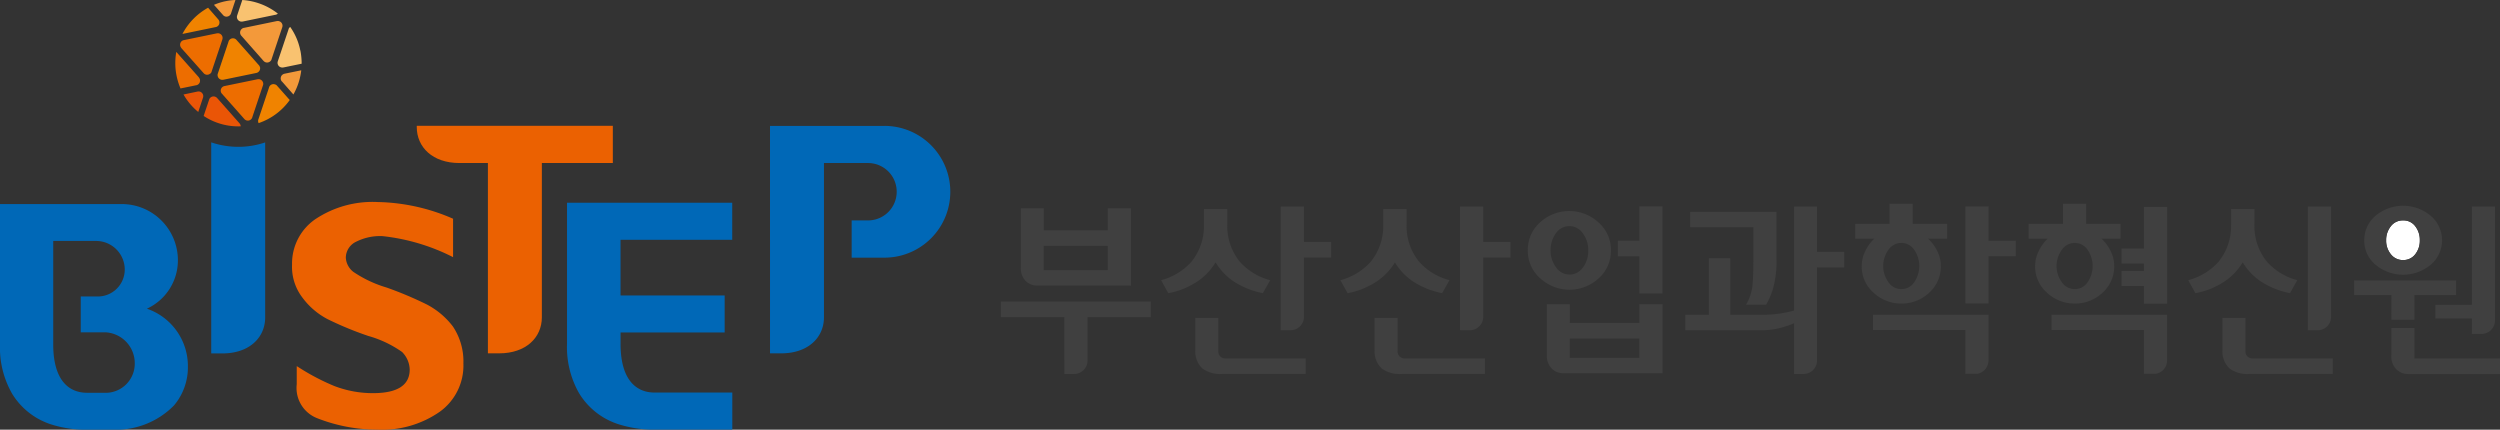 <svg id="c" xmlns="http://www.w3.org/2000/svg" width="174.553" height="30" viewBox="0 0 174.553 30">
  <rect x="0" y="0" width="174.553" height="30" fill="#333333" stroke="none"/>
  <g id="그룹_2112" data-name="그룹 2112">
    <g id="그룹_2109" data-name="그룹 2109">
      <path id="패스_9124" data-name="패스 9124" d="M59.41,17.945v.073c0,1.42,1.112,2.518,2.983,2.518h1.984V33.824h.784c1.871,0,2.983-1.1,2.983-2.518V20.536H73.1v-2.6H59.415Z" transform="translate(-30.311 -9.153)" fill="#eb6101"/>
      <path id="패스_9125" data-name="패스 9125" d="M92.365,31.491V28.9H80.83v9.855a6.482,6.482,0,0,0,.847,3.453,4.991,4.991,0,0,0,2.89,2.2,8.039,8.039,0,0,0,2.38.333H92.37V42.154H86.948c-1.4,0-2.38-1.029-2.38-3.394v-.8h7.269V35.375H84.567V31.486h7.8Z" transform="translate(-41.24 -14.745)" fill="#0068b7"/>
      <path id="패스_9126" data-name="패스 9126" d="M10.261,36.393a3.713,3.713,0,0,0,2.16-3.37A3.922,3.922,0,0,0,8.5,29.09H0v9.8a6.442,6.442,0,0,0,.842,3.433,4.966,4.966,0,0,0,2.87,2.194,7.994,7.994,0,0,0,2.366.328H7.949a5.679,5.679,0,0,0,4.2-1.695,4.128,4.128,0,0,0,.97-2.743,4.235,4.235,0,0,0-2.86-4.011ZM6.083,42.266c-1.391,0-2.366-1.019-2.366-3.37V31.666H6.71a2,2,0,0,1,2,2.013,1.882,1.882,0,0,1-2,1.861H5.638v2.508H7.416a2.16,2.16,0,0,1,1.993,2.184A2.037,2.037,0,0,1,7.381,42.27h-1.3Z" transform="translate(0 -14.842)" fill="#0068b7"/>
      <path id="패스_9127" data-name="패스 9127" d="M41.963,40.281v1.244A2.264,2.264,0,0,0,43.408,43.9a11.529,11.529,0,0,0,4.188.793,7.049,7.049,0,0,0,4.374-1.264A3.975,3.975,0,0,0,53.6,40.07a4.377,4.377,0,0,0-.74-2.591,5.488,5.488,0,0,0-1.788-1.513,25.58,25.58,0,0,0-2.846-1.2,8.34,8.34,0,0,1-2.312-1.092,1.347,1.347,0,0,1-.524-1,1.25,1.25,0,0,1,.74-1.112,3.711,3.711,0,0,1,1.817-.382,14.194,14.194,0,0,1,4.932,1.469V29.966A13.719,13.719,0,0,0,47.606,28.8a7.189,7.189,0,0,0-4.369,1.215,3.752,3.752,0,0,0-1.6,3.144,3.532,3.532,0,0,0,.73,2.322,5.137,5.137,0,0,0,1.758,1.5,23.288,23.288,0,0,0,2.841,1.171,7.665,7.665,0,0,1,2.351,1.117,1.8,1.8,0,0,1,.534,1.224c0,1.1-.862,1.651-2.557,1.651a7.5,7.5,0,0,1-2.713-.5,15.705,15.705,0,0,1-2.611-1.386Z" transform="translate(-21.245 -14.694)" fill="#eb6101"/>
      <path id="패스_9128" data-name="패스 9128" d="M117.763,17.945h-8V33.824h.784c1.871,0,2.983-1.1,2.983-2.518V20.536h3.061a2,2,0,0,1,.029,4.007h-1.156v2.6h2.278a4.6,4.6,0,0,0,.02-9.2Z" transform="translate(-56 -9.153)" fill="#0068b7"/>
      <path id="패스_9129" data-name="패스 9129" d="M30.11,20.3V35.033h.784c1.871,0,2.983-1.1,2.983-2.518V20.3A5.824,5.824,0,0,1,32,20.609a5.937,5.937,0,0,1-1.881-.309Z" transform="translate(-15.362 -10.357)" fill="#0068b7"/>
      <g id="그룹_2108" data-name="그룹 2108" transform="translate(12.239)">
        <path id="패스_9130" data-name="패스 9130" d="M27.789,7.556a.3.3,0,0,0,.088-.132V7.409l.749-2.233v-.01a.327.327,0,0,0-.372-.421h-.01l-2.307.475h0a.314.314,0,0,0-.152.073.335.335,0,0,0-.034.46v.01l1.567,1.763a.323.323,0,0,0,.465.024Z" transform="translate(-25.339 -2.418)" fill="#ed6d00"/>
        <path id="패스_9131" data-name="패스 9131" d="M33.975,7.486a.347.347,0,0,0-.073-.147l-.01-.01L32.334,5.571h0a.324.324,0,0,0-.553.108v.01l-.749,2.233h0a.291.291,0,0,0-.01.171.331.331,0,0,0,.382.26h.01l2.307-.475a.338.338,0,0,0,.26-.392Z" transform="translate(-28.062 -2.784)" fill="#f08300"/>
        <path id="패스_9132" data-name="패스 9132" d="M34.242,3.694a.335.335,0,0,0,.059.318h0l1.562,1.773h0a.4.4,0,0,0,.142.093.332.332,0,0,0,.416-.2v-.01l.749-2.238a.329.329,0,0,0-.206-.416A.3.3,0,0,0,36.808,3h-.015l-2.3.475h-.01a.33.33,0,0,0-.24.22Z" transform="translate(-29.7 -1.529)" fill="#f3993a"/>
        <path id="패스_9133" data-name="패스 9133" d="M31.477,12.151a.3.3,0,0,0,.073.147l.01.01,1.558,1.758h0a.321.321,0,0,0,.309.108.335.335,0,0,0,.245-.211v-.01l.749-2.238h0a.273.273,0,0,0,.01-.167.324.324,0,0,0-.382-.255h-.01l-2.307.475a.326.326,0,0,0-.255.387Z" transform="translate(-28.298 -5.759)" fill="#ed6d00"/>
        <path id="패스_9134" data-name="패스 9134" d="M27.189,14.464l.333-1a.329.329,0,0,0-.206-.416.3.3,0,0,0-.162-.01H27.14l-.98.206A4.448,4.448,0,0,0,27.189,14.464Z" transform="translate(-25.586 -6.646)" fill="#ea5506"/>
        <path id="패스_9135" data-name="패스 9135" d="M30.5.338l.632.71h0a.311.311,0,0,0,.309.108A.332.332,0,0,0,31.69.94h0L32,0a4.039,4.039,0,0,0-.681.083A4.122,4.122,0,0,0,30.5.338Z" transform="translate(-27.8 0)" fill="#f3993a"/>
        <path id="패스_9136" data-name="패스 9136" d="M39,13.1l-.887-1h0a.253.253,0,0,0-.142-.088.321.321,0,0,0-.411.2v.01l-.749,2.238a.329.329,0,0,0,.02.255A4.413,4.413,0,0,0,39,13.108Z" transform="translate(-31.012 -6.119)" fill="#f08300"/>
        <path id="패스_9137" data-name="패스 9137" d="M31.616,15.833a.316.316,0,0,0-.078-.206h0L29.97,13.855h0a.359.359,0,0,0-.142-.093.332.332,0,0,0-.416.2v.01l-.382,1.136A4.4,4.4,0,0,0,31.616,15.833Z" transform="translate(-27.05 -7.012)" fill="#ea5506"/>
        <path id="패스_9138" data-name="패스 9138" d="M26.7,9.506a.326.326,0,0,0-.064-.318v-.01L25.072,7.415h0L25.058,7.4a4.463,4.463,0,0,0,.02,1.67,4.733,4.733,0,0,0,.274.882l1.1-.225h.01a.332.332,0,0,0,.24-.216Z" transform="translate(-24.988 -3.776)" fill="#ed6d00"/>
        <path id="패스_9139" data-name="패스 9139" d="M28.577,2.236a.324.324,0,0,0-.064-.318h0L27.8,1.1A4.458,4.458,0,0,0,26.01,2.927h.02l2.3-.475h.01a.332.332,0,0,0,.24-.216Z" transform="translate(-25.51 -0.561)" fill="#f08300"/>
        <path id="패스_9140" data-name="패스 9140" d="M34.149,0l-.358,1.078A.327.327,0,0,0,34,1.494a.3.3,0,0,0,.162.01h.015l2.3-.475h.01A.357.357,0,0,0,36.632.95,4.5,4.5,0,0,0,34.149,0Z" transform="translate(-29.471)" fill="#f9c270"/>
        <path id="패스_9141" data-name="패스 9141" d="M41.154,5.486a4.285,4.285,0,0,0-.705-1.646A.312.312,0,0,0,40.331,4v.01L39.582,6.24a.329.329,0,0,0,.206.416.365.365,0,0,0,.162.015h.015l1.283-.264a4.874,4.874,0,0,0-.088-.916Z" transform="translate(-32.425 -1.959)" fill="#f9c270"/>
        <path id="패스_9142" data-name="패스 9142" d="M41.448,10.02l-1.171.24h0a.376.376,0,0,0-.152.078.335.335,0,0,0-.034.46h.01l.8.911a4.463,4.463,0,0,0,.549-1.685Z" transform="translate(-32.655 -5.112)" fill="#f3993a"/>
      </g>
    </g>
    <g id="그룹_2111" data-name="그룹 2111" transform="translate(69.884 14.224)">
      <rect id="사각형_7369" data-name="사각형 7369" width="4.472" height="1.695" transform="translate(2.988 2.944)" fill="none"/>
      <path id="패스_9143" data-name="패스 9143" d="M142.68,44.072h4.428V48.04h.691a.942.942,0,0,0,.931-.94V44.072h4.413V42.98H142.68v1.092Z" transform="translate(-142.68 -36.152)" fill="#404040"/>
      <path id="패스_9144" data-name="패스 9144" d="M146.681,35.093h6.529V29.7h-1.616v1.533h-4.472V29.7h-1.6v4.139a1.246,1.246,0,0,0,.328.921,1.137,1.137,0,0,0,.838.333Zm.436-2.772h4.472v1.695h-4.472Z" transform="translate(-144.129 -29.377)" fill="#404040"/>
      <path id="패스_9145" data-name="패스 9145" d="M221.671,48.184h6.916V43.36H226.97v1.308h-4.859V43.36h-1.6v3.566a1.246,1.246,0,0,0,.328.921,1.137,1.137,0,0,0,.838.333Zm.436-2.424h4.859v1.347h-4.859Z" transform="translate(-182.389 -36.346)" fill="#404040"/>
      <path id="패스_9146" data-name="패스 9146" d="M169.331,33.527a4.262,4.262,0,0,0,1.21,1.293,5.693,5.693,0,0,0,2.087.852l.509-.906a4.285,4.285,0,0,1-2.1-1.269,3.916,3.916,0,0,1-.891-2.6V29.8h-1.631v1.1a3.952,3.952,0,0,1-.891,2.6,4.359,4.359,0,0,1-2.1,1.269l.5.906a5.477,5.477,0,0,0,2.082-.852,4.282,4.282,0,0,0,1.215-1.293Z" transform="translate(-154.338 -29.428)" fill="#404040"/>
      <path id="패스_9147" data-name="패스 9147" d="M184.191,29.44H182.57v8.635h.759a.936.936,0,0,0,.862-.936V33h1.9V31.913h-1.9V29.445Z" transform="translate(-163.032 -29.244)" fill="#404040"/>
      <g id="그룹_2110" data-name="그룹 2110" transform="translate(47.785 0.191)">
        <path id="패스_9148" data-name="패스 9148" d="M245.343,33.692c0,.686-.02,1.249-.064,1.68a3.274,3.274,0,0,1-.446,1.308h1.4a4.733,4.733,0,0,0,.509-1.215,6.967,6.967,0,0,0,.22-1.886V30.2H240.93v1.073h4.418v2.415Z" transform="translate(-240.592 -29.823)" fill="#404040"/>
        <path id="패스_9149" data-name="패스 9149" d="M249.443,29.435h-1.607V36.7a8.849,8.849,0,0,1-.911.191,6.856,6.856,0,0,1-1.215.1H243.38V33.045h-1.494v3.948H240.24V38.07h5.388a4.653,4.653,0,0,0,1.107-.127,6.7,6.7,0,0,0,1.1-.358v3.541h.676a.938.938,0,0,0,.926-.94h0v-6.5h1.9V32.6h-1.9V29.43Z" transform="translate(-240.24 -29.43)" fill="#404040"/>
      </g>
      <path id="패스_9150" data-name="패스 9150" d="M269.724,37.853a1.068,1.068,0,0,0,.9-.48,1.991,1.991,0,0,0,0-2.263,1.077,1.077,0,0,0-1.793,0,1.926,1.926,0,0,0,0,2.263A1.081,1.081,0,0,0,269.724,37.853Z" transform="translate(-206.853 -31.892)" fill="none"/>
      <path id="패스_9151" data-name="패스 9151" d="M275.067,48.063h0V44.87H267v1.063h6.446v3.061h.823a.943.943,0,0,0,.793-.931Z" transform="translate(-206.109 -37.117)" fill="#404040"/>
      <path id="패스_9152" data-name="패스 9152" d="M300.517,48.063h0V44.87H292.45v1.063H298.9v3.061h.823a.943.943,0,0,0,.793-.931Z" transform="translate(-219.093 -37.117)" fill="#404040"/>
      <path id="패스_9153" data-name="패스 9153" d="M281.786,29.42H280.17V36.2h1.616v-3.3h1.9V31.82h-1.9Z" transform="translate(-212.828 -29.234)" fill="#404040"/>
      <path id="패스_9154" data-name="패스 9154" d="M232.129,29.42h1.616V35.5h-1.616V32.907h-1.5V31.82h1.5Z" transform="translate(-187.552 -29.234)" fill="#404040"/>
      <path id="패스_9155" data-name="패스 9155" d="M267.683,36.01a2.774,2.774,0,0,0,1.94-.754,2.447,2.447,0,0,0,.818-1.866,2.254,2.254,0,0,0-.269-1.078,2.824,2.824,0,0,0-.622-.833h1.327V30.446h-2.4V29.04H266.86v1.406h-2.4v1.033h1.332a2.953,2.953,0,0,0-.607.833,2.326,2.326,0,0,0-.269,1.078,2.419,2.419,0,0,0,.833,1.866,2.786,2.786,0,0,0,1.94.754Zm-.9-3.752a1.081,1.081,0,0,1,.9-.48,1.069,1.069,0,0,1,.9.48,1.991,1.991,0,0,1,0,2.263,1.062,1.062,0,0,1-.9.48,1.081,1.081,0,0,1-.9-.48,1.926,1.926,0,0,1,0-2.263Z" transform="translate(-204.813 -29.04)" fill="#404040"/>
      <path id="패스_9156" data-name="패스 9156" d="M292.4,36.01a2.774,2.774,0,0,0,1.94-.754,2.447,2.447,0,0,0,.818-1.866,2.254,2.254,0,0,0-.269-1.078,2.824,2.824,0,0,0-.622-.833H295.6V30.446h-2.4V29.04H291.58v1.406h-2.4v1.033h1.332a2.953,2.953,0,0,0-.607.833,2.326,2.326,0,0,0-.269,1.078,2.419,2.419,0,0,0,.833,1.866,2.786,2.786,0,0,0,1.94.754Zm-.9-3.752a1.081,1.081,0,0,1,.9-.48,1.069,1.069,0,0,1,.9.48,1.991,1.991,0,0,1,0,2.263,1.063,1.063,0,0,1-.9.48,1.081,1.081,0,0,1-.9-.48,1.926,1.926,0,0,1,0-2.263Z" transform="translate(-217.425 -29.04)" fill="#404040"/>
      <path id="패스_9157" data-name="패스 9157" d="M341.335,34.187a1.033,1.033,0,0,0,.842-.4,1.513,1.513,0,0,0,.323-.98,1.549,1.549,0,0,0-.323-.989,1.024,1.024,0,0,0-.842-.4,1.049,1.049,0,0,0-.852.4,1.529,1.529,0,0,0-.333.989,1.493,1.493,0,0,0,.333.98A1.052,1.052,0,0,0,341.335,34.187Z" transform="translate(-243.43 -30.254)" fill="#fff"/>
      <path id="패스_9158" data-name="패스 9158" d="M342.506,46.76H340.89v1.93a1.259,1.259,0,0,0,.343.945,1.153,1.153,0,0,0,.838.338h6.406V48.886h-5.971V46.76Z" transform="translate(-243.808 -38.081)" fill="#404040"/>
      <path id="패스_9159" data-name="패스 9159" d="M338.186,42.718H339.8V40.994h2.909V39.97H335.59v1.024h2.6Z" transform="translate(-241.103 -34.617)" fill="#404040"/>
      <path id="패스_9160" data-name="패스 9160" d="M351.328,37.394h0V29.44h-1.616v6.867H347.16v.95h2.552v1.078h.691a.942.942,0,0,0,.926-.945Z" transform="translate(-247.007 -29.244)" fill="#404040"/>
      <path id="패스_9161" data-name="패스 9161" d="M337.823,33.454a3.014,3.014,0,0,0,3.84,0,2.24,2.24,0,0,0,0-3.429,3,3,0,0,0-3.84,0,2.2,2.2,0,0,0-.793,1.719A2.175,2.175,0,0,0,337.823,33.454Zm1.068-2.7a1.042,1.042,0,0,1,.852-.4,1.017,1.017,0,0,1,.842.4,1.55,1.55,0,0,1,.323.989,1.513,1.513,0,0,1-.323.98,1.033,1.033,0,0,1-.842.4,1.059,1.059,0,0,1-.852-.4,1.493,1.493,0,0,1-.333-.98A1.529,1.529,0,0,1,338.891,30.755Z" transform="translate(-241.838 -29.188)" fill="#404040"/>
      <path id="패스_9162" data-name="패스 9162" d="M172.506,48.146a.477.477,0,0,1-.509-.475V45.32H170.39V47.6a1.615,1.615,0,0,0,.514,1.264,2.139,2.139,0,0,0,1.391.367h5.8V48.146h-5.589Z" transform="translate(-156.818 -37.346)" fill="#404040"/>
      <path id="패스_9163" data-name="패스 9163" d="M194.891,33.527a4.262,4.262,0,0,0,1.21,1.293,5.692,5.692,0,0,0,2.087.852l.509-.906a4.285,4.285,0,0,1-2.1-1.269,3.916,3.916,0,0,1-.891-2.6V29.8h-1.631v1.1a3.952,3.952,0,0,1-.891,2.6,4.359,4.359,0,0,1-2.1,1.269l.5.906a5.478,5.478,0,0,0,2.082-.852A4.282,4.282,0,0,0,194.891,33.527Z" transform="translate(-167.379 -29.428)" fill="#404040"/>
      <path id="패스_9164" data-name="패스 9164" d="M209.751,29.44H208.13v8.635h.759a.936.936,0,0,0,.862-.936V33h1.9V31.913h-1.9V29.445Z" transform="translate(-176.073 -29.244)" fill="#404040"/>
      <path id="패스_9165" data-name="패스 9165" d="M198.066,48.146a.477.477,0,0,1-.509-.475V45.32H195.95V47.6a1.615,1.615,0,0,0,.514,1.264,2.139,2.139,0,0,0,1.391.367h5.8V48.146h-5.589Z" transform="translate(-169.859 -37.346)" fill="#404040"/>
      <path id="패스_9166" data-name="패스 9166" d="M315.751,33.527a4.262,4.262,0,0,0,1.21,1.293,5.693,5.693,0,0,0,2.087.852l.509-.906a4.285,4.285,0,0,1-2.1-1.269,3.917,3.917,0,0,1-.891-2.6V29.8h-1.631v1.1a3.952,3.952,0,0,1-.891,2.6,4.359,4.359,0,0,1-2.1,1.269l.5.906a5.477,5.477,0,0,0,2.082-.852,4.282,4.282,0,0,0,1.215-1.293Z" transform="translate(-229.042 -29.428)" fill="#404040"/>
      <path id="패스_9167" data-name="패스 9167" d="M330.611,29.44H328.99v8.635h.759a.936.936,0,0,0,.862-.936V29.445Z" transform="translate(-237.736 -29.244)" fill="#404040"/>
      <path id="패스_9168" data-name="패스 9168" d="M318.926,48.146a.477.477,0,0,1-.509-.475V45.32H316.81V47.6a1.615,1.615,0,0,0,.514,1.264,2.139,2.139,0,0,0,1.391.367h5.8V48.146h-5.589Z" transform="translate(-231.522 -37.346)" fill="#404040"/>
      <path id="패스_9169" data-name="패스 9169" d="M303.992,29.5v2.909H302.43v1.048h1.562v.509H302.43V35.02h1.562v1.234h1.621V29.5Z" transform="translate(-224.185 -29.275)" fill="#404040"/>
      <path id="패스_9170" data-name="패스 9170" d="M223.6,32.828h0a2.541,2.541,0,0,0-.872-1.954,3.013,3.013,0,0,0-4.075,0,2.56,2.56,0,0,0-.857,1.954h0a2.533,2.533,0,0,0,.872,1.954,3.013,3.013,0,0,0,4.075,0,2.56,2.56,0,0,0,.857-1.954Zm-1.949,1.185a1.129,1.129,0,0,1-1.881,0,1.922,1.922,0,0,1-.382-1.19,1.959,1.959,0,0,1,.367-1.185,1.129,1.129,0,0,1,1.881,0,1.922,1.922,0,0,1,.382,1.19A1.959,1.959,0,0,1,221.655,34.013Z" transform="translate(-181.007 -29.571)" fill="#404040"/>
    </g>
  </g>
</svg>
